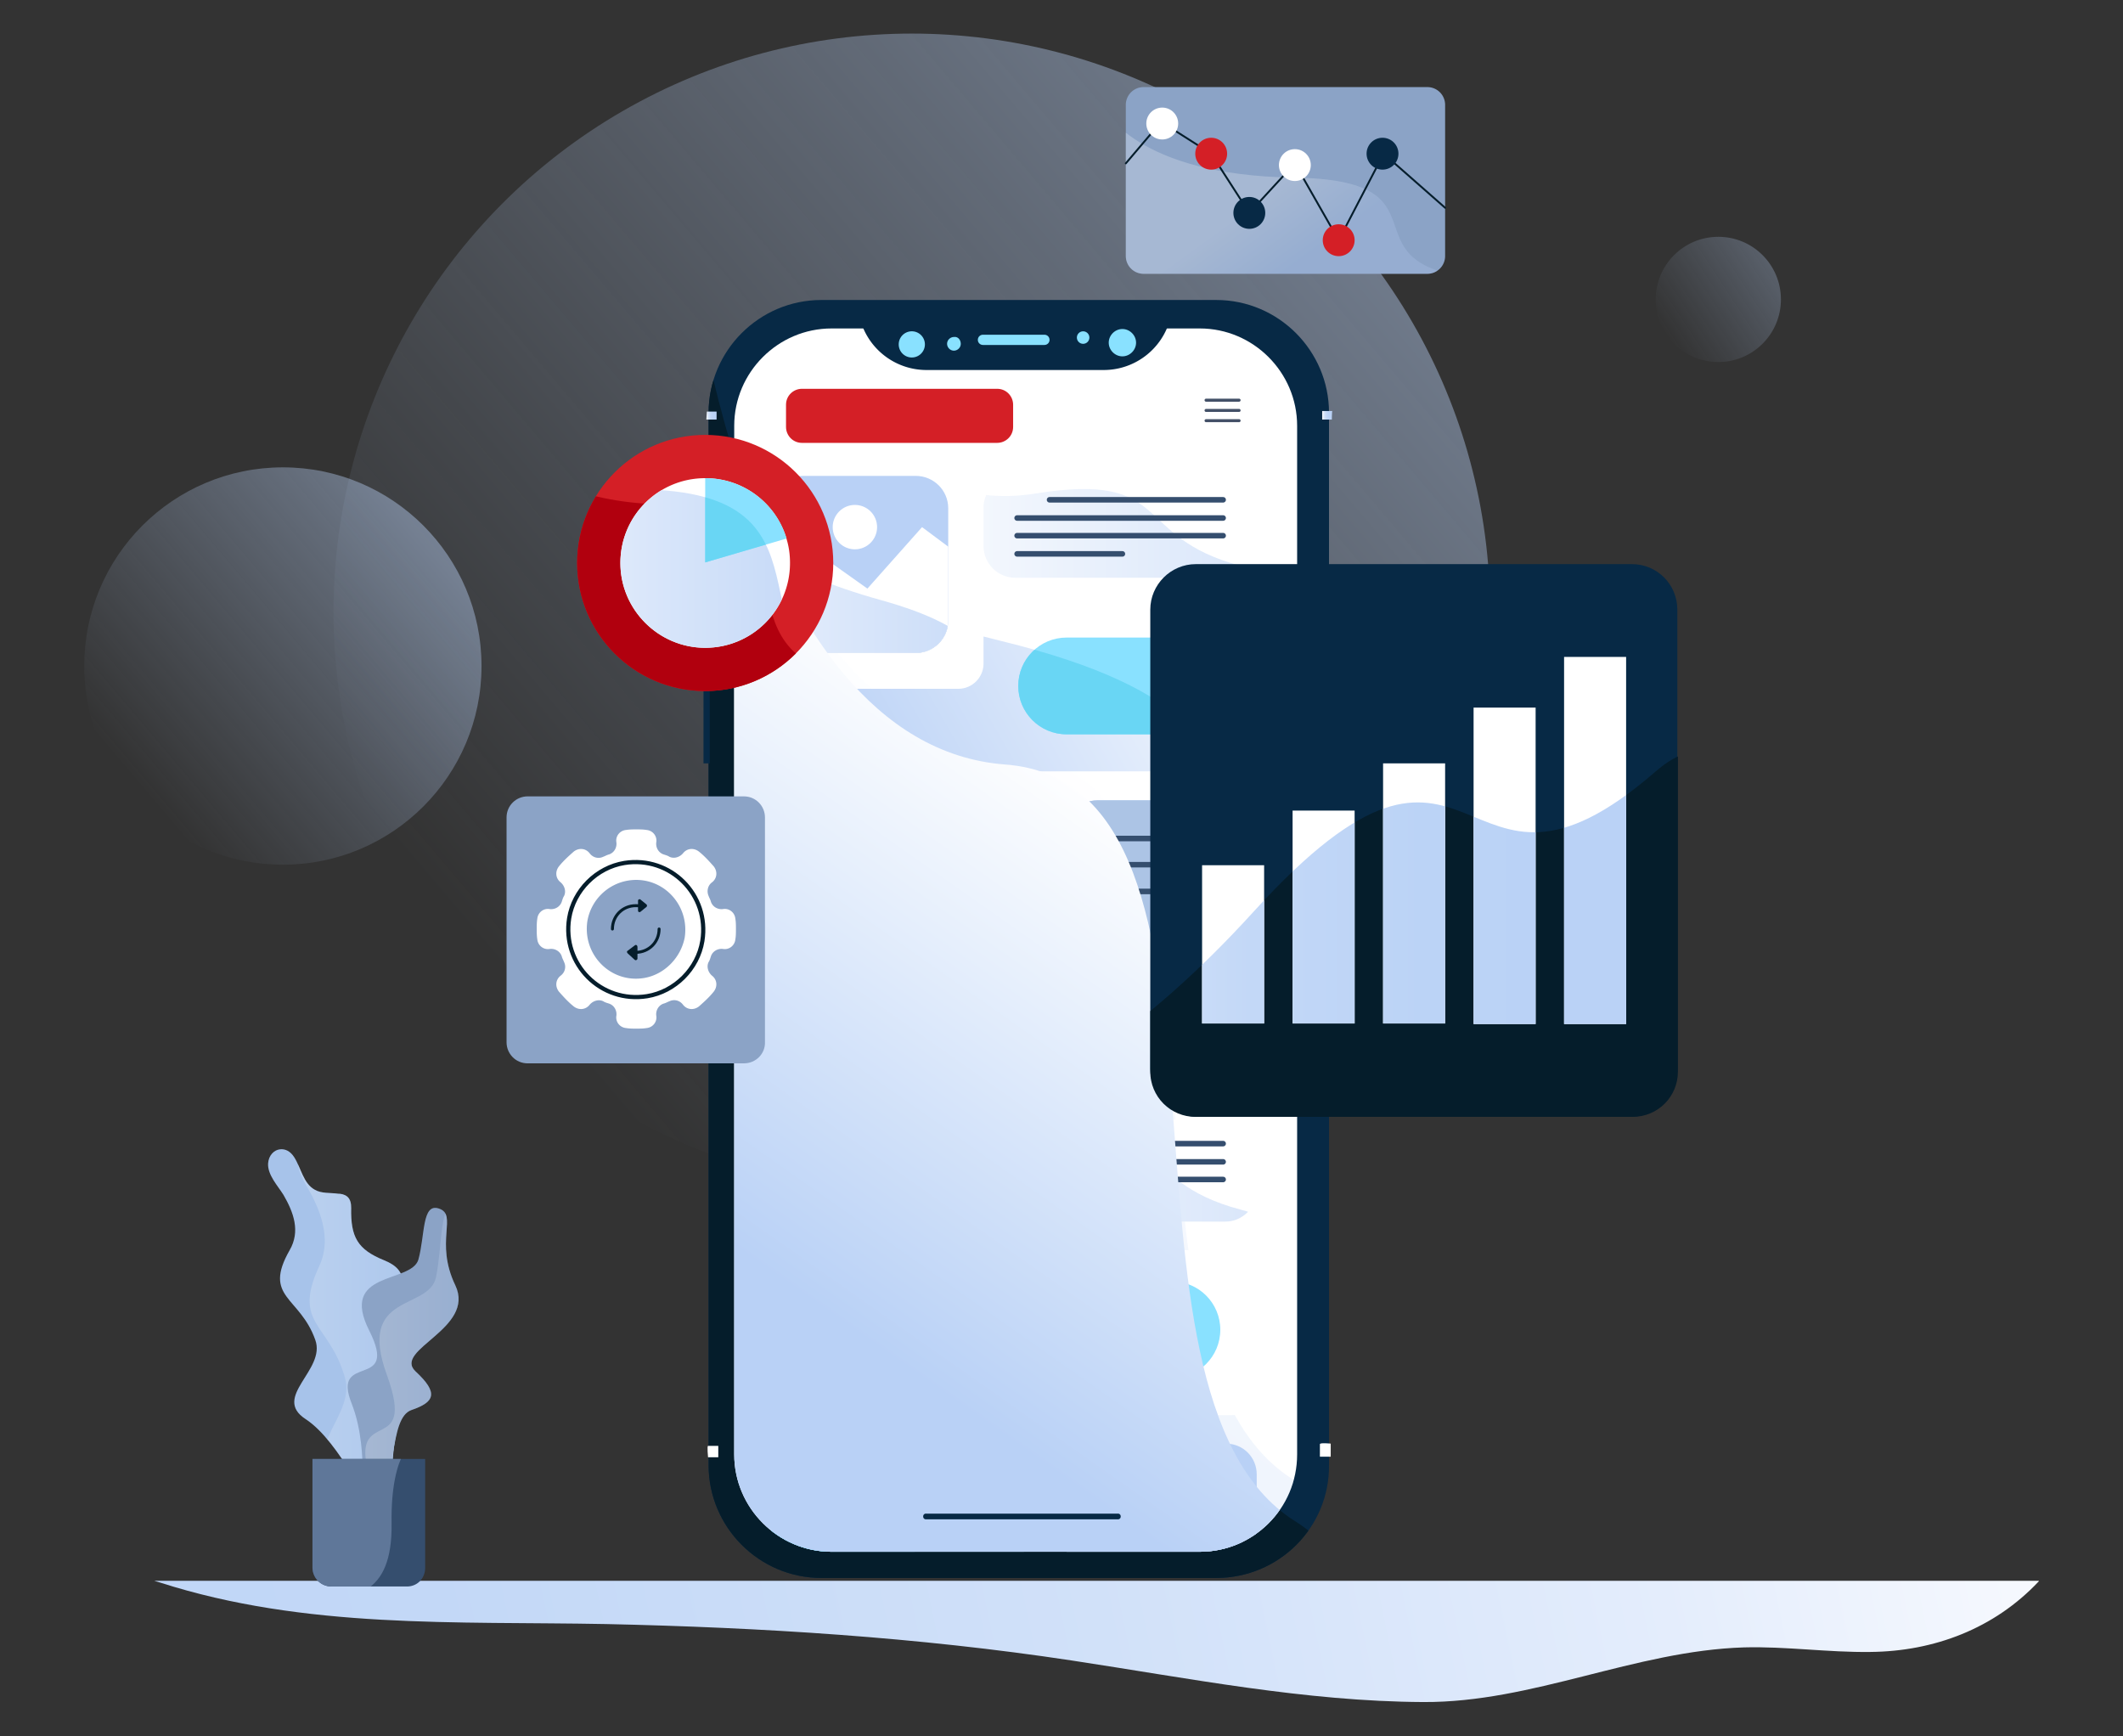<svg xmlns="http://www.w3.org/2000/svg" xmlns:xlink="http://www.w3.org/1999/xlink" viewBox="0 0 373 305"><rect x="0" y="0" width="373" height="305" fill="#333333" stroke="none"/><style><![CDATA[.AD{fill:#fff}.AE{stroke-linecap:round}.AF{stroke-linejoin:round}.AG{stroke-miterlimit:10}.AH{fill:none}.AI{opacity:.56}.AJ{fill:#072945}.AK{fill:#89e1ff}.AL{stroke:#354e6e}.AM{stroke-width:.971}.AN{fill:#b9d1f6}.AO{fill:#d41f26}.AP{fill:#69d6f4}.AQ{opacity:.54}.AR{stroke:#051d2b}.AS{fill:#051d2b}.AT{fill:#8ba3c6}.AU{fill:#acc4e5}.AV{stroke-width:.522}]]></style><linearGradient id="A" gradientUnits="userSpaceOnUse" x1="87.338" y1="169.38" x2="426.224" y2="-118.076"><stop offset="0" stop-color="#b9d1f6" stop-opacity="0"/><stop offset=".144" stop-color="#b9d1f6" stop-opacity=".144"/><stop offset="1" stop-color="#b9d1f6"/></linearGradient><circle cx="160.2" cy="107.5" r="101.6" fill="url(#A)"/><linearGradient id="B" gradientUnits="userSpaceOnUse" x1="24.656" y1="138.213" x2="140.947" y2="39.571"><stop offset="0" stop-color="#b9d1f6" stop-opacity="0"/><stop offset=".144" stop-color="#b9d1f6" stop-opacity=".144"/><stop offset="1" stop-color="#b9d1f6"/></linearGradient><circle cx="49.7" cy="117" r="34.9" fill="url(#B)"/><linearGradient id="C" gradientUnits="userSpaceOnUse" x1="292.668" y1="58.7" x2="358.347" y2="15.577"><stop offset="0" stop-color="#b9d1f6" stop-opacity="0"/><stop offset=".144" stop-color="#b9d1f6" stop-opacity=".144"/><stop offset="1" stop-color="#b9d1f6"/></linearGradient><circle cx="301.9" cy="52.6" r="11" fill="url(#C)"/><linearGradient id="D" gradientUnits="userSpaceOnUse" x1="381.593" y1="242.058" x2="-323.847" y2="388.896"><stop offset="0" stop-color="#fff"/><stop offset=".01" stop-color="#fdfdff"/><stop offset=".132" stop-color="#e4edfc"/><stop offset=".268" stop-color="#d1e1f9"/><stop offset=".426" stop-color="#c3d8f7"/><stop offset=".626" stop-color="#bbd3f6"/><stop offset=".997" stop-color="#b9d1f6"/></linearGradient><path d="M358.2 277.8c-7.8 8.3-18.4 12.3-29.6 12.4-7.4.1-14.8-1-22.2-.8-19.2.6-37.1 9.7-56.3 9.6-20.8-.1-41.3-4.2-61.8-7.3-27.1-4.1-54.5-5.8-81.8-6.4-26.4-.5-52.9.9-78.4-7.3-.3-.1-.7-.2-1-.3h331.1" fill="url(#D)"/><path d="M49.2 201.9c.9-.1 1.8.3 2.5 1.4 1.2 1.9 1.6 4.6 3.6 5.7 1.2.7 2.7.5 4.1.7.5 0 1.1.1 1.6.5.6.5.7 1.3.7 2-.1 5.1 1.1 7.3 5.8 9.2 4.5 1.8 3.6 4.9 1.5 8.7-7 13 6.2 7.4 1.8 17.9s1.3 23.1-5.3 17.9c0 0-5.8-12.7-11.8-16.6s3.6-8.6 1.7-13.9c-2.7-7.7-9.3-7.4-4.5-15.8 1.9-3.3.7-6.6-1.1-9.7-1-1.6-2.8-3.5-2.7-5.5.1-1.5 1.1-2.4 2.1-2.5z" fill="#a7c3ea"/><defs><path id="E" d="M49.2 201.9c.9-.1 1.8.3 2.5 1.4 1.2 1.9 1.6 4.6 3.6 5.7 1.2.7 2.7.5 4.1.7.5 0 1.1.1 1.6.5.6.5.7 1.3.7 2-.1 5.1 1.1 7.3 5.8 9.2 4.5 1.8 3.6 4.9 1.5 8.7-7 13 6.2 7.4 1.8 17.9s1.3 23.1-5.3 17.9c0 0-5.8-12.7-11.8-16.6s3.6-8.6 1.7-13.9c-2.7-7.7-9.3-7.4-4.5-15.8 1.9-3.3.7-6.6-1.1-9.7-1-1.6-2.8-3.5-2.7-5.5.1-1.5 1.1-2.4 2.1-2.5z"/><path id="F" d="M120.9 42.2s9.2 88.6 55.7 92.1 14.7 110.1 50.9 132.9S109 289 109 289l11.9-246.8z"/><path id="G" d="M98.2 59.6s7.8 35.9 77.7 53 14.7 45.7 67.8 66.5S90.3 288 90.3 288l-20-161.9 27.9-66.5z"/><path id="H" d="M205.9 129h-18.5c-4.7 0-8.5-3.8-8.5-8.5h0c0-4.7 3.8-8.5 8.5-8.5h18.5c4.7 0 8.5 3.8 8.5 8.5h0c0 4.7-3.8 8.5-8.5 8.5z"/><path id="I" d="M215.3 101.5h-36.9a5.59 5.59 0 0 1-5.6-5.6v-6.7a5.59 5.59 0 0 1 5.6-5.6h36.9a5.59 5.59 0 0 1 5.6 5.6v6.7c-.1 3.1-2.6 5.6-5.6 5.6z"/><path id="J" d="M116 77.3s3.4 18.3 38.7 28.1 6.8 23.4 33.4 34.8-74.6-1.6-74.6-1.6l-12.8-28.1L116 77.3z"/><path id="K" d="M98.2 172.7s7.8 35.9 77.7 53 14.7 45.7 67.8 66.5C296.9 313 90.3 401.1 90.3 401.1l-20-161.9 27.9-66.5z"/><path id="L" d="M116 190.4s3.4 18.3 38.7 28.1c35.3 9.9 6.8 23.4 33.4 34.8s-74.6-1.6-74.6-1.6l-12.8-28.1 15.3-33.2z"/><path id="M" d="M154.2 196.7s26 7.5 66.1-36.6 35.1 6.2 70.5-24.5 5 150.6 5 150.6l-111.1-44.9-30.5-44.6z"/><path id="N" d="M70.1 60s7.2 25 43.7 26 11.5 31 40 37.5-74.6 6.3-74.6 6.3l-17-16.4L70.1 60z"/></defs><clipPath id="O"><use xlink:href="#E"/></clipPath><linearGradient id="P" gradientUnits="userSpaceOnUse" x1="52.257" y1="240.96" x2="76.859" y2="240.96"><stop offset="0" stop-color="#fff"/><stop offset=".997" stop-color="#b9d1f6"/></linearGradient><path d="M54.4 200.5c.9-.1 1.8.4 2.5 1.7 1.2 2.4 1.6 5.7 3.6 7.1 1.2.9 2.7.7 4.1.8.5.1 1.1.2 1.6.6.6.6.7 1.6.7 2.5-.1 6.4 1.1 9.1 5.8 11.4 4.5 2.2 3.6 6.1 1.5 10.9-7 16.2 6.2 9.2 1.8 22.2-4.4 13.1 1.3 28.7-5.3 22.3 0 0-5.8-15.8-11.8-20.7s3.6-10.7 1.7-17.3c-2.7-9.6-9.3-9.3-4.5-19.6 1.9-4.1.7-8.3-1.1-12-1-2-2.8-4.3-2.7-6.8.1-1.9 1-3 2.1-3.1z" opacity=".23" clip-path="url(#O)" fill="url(#P)"/><path d="M77.1 212.3c-3-1-2.4 4.7-3.6 9-1.3 4.2-14 1.9-8.6 12.5 5.3 10.6-6.8 3.6-3.1 12.8 3.6 9.3.3 19.2 4.2 16.7s2.2-14.2 6.3-15.6 4.8-3 .7-6.8c-4-3.8 10.6-7.5 7-15.1-3.7-7.7.5-12.4-2.9-13.5z" class="AT"/><defs><path id="Q" d="M77.1 212.3c-3-1-2.4 4.7-3.6 9-1.3 4.2-14 1.9-8.6 12.5 5.3 10.6-6.8 3.6-3.1 12.8 3.6 9.3.3 19.2 4.2 16.7s2.2-14.2 6.3-15.6 4.8-3 .7-6.8c-4-3.8 10.6-7.5 7-15.1-3.7-7.7.5-12.4-2.9-13.5z"/></defs><clipPath id="R"><use xlink:href="#Q"/></clipPath><linearGradient id="S" gradientUnits="userSpaceOnUse" x1="64.089" y1="247.321" x2="83.582" y2="247.321"><stop offset="0" stop-color="#fff"/><stop offset=".997" stop-color="#b9d1f6"/></linearGradient><path d="M80.2 212c-3-1.4-2.4 6.5-3.6 12.4-1.3 5.9-14 2.6-8.6 17.2 5.3 14.7-6.8 4.9-3.1 17.7 3.6 12.8.3 26.5 4.2 23s2.2-19.6 6.3-21.5 4.8-4.1.7-9.4c-4-5.2 10.6-10.4 7-20.9-3.7-10.5.5-16.9-2.9-18.5z" opacity=".23" clip-path="url(#R)" fill="url(#S)"/><path d="M71.5 278.7H58.2a3.33 3.33 0 0 1-3.3-3.3v-19.1h19.8v19.1c0 1.9-1.4 3.3-3.2 3.3z" fill="#354e6e"/><defs><path id="T" d="M71.5 278.7H58.2a3.33 3.33 0 0 1-3.3-3.3v-19.1h19.8v19.1c0 1.9-1.4 3.3-3.2 3.3z"/></defs><clipPath id="U"><use xlink:href="#T"/></clipPath><path d="M73.2 252.7s-4.6 1.8-4.4 14.9-7.1 12.9-12.4 13.5-7.8-16.4-7.8-17 6.2-12.7 6.3-12.8c.2-.2 18.3 1.4 18.3 1.4z" clip-path="url(#U)" fill="#5f7799"/><path d="M165.2 97.2h-29c-1.6 0-2.9-1.3-2.9-2.9V64.2c0-1.6 1.3-2.9 2.9-2.9h29c1.6 0 2.9 1.3 2.9 2.9v30.1c0 1.6-1.3 2.9-2.9 2.9z" class="AN"/><defs><path id="V" d="M165.2 97.2h-29c-1.6 0-2.9-1.3-2.9-2.9V64.2c0-1.6 1.3-2.9 2.9-2.9h29c1.6 0 2.9 1.3 2.9 2.9v30.1c0 1.6-1.3 2.9-2.9 2.9z"/></defs><clipPath id="W"><use xlink:href="#V"/></clipPath><linearGradient id="X" gradientUnits="userSpaceOnUse" x1="166.056" y1="58.691" x2="130.58" y2="104.602"><stop offset="0" stop-color="#fff"/><stop offset=".997" stop-color="#b9d1f6"/></linearGradient><path d="M126.8 61.6s3.8 13.3 23.3 13.9 6.1 16.6 21.3 20-49.6 3.3-49.6 3.3l5-37.2z" opacity=".6" clip-path="url(#W)" fill="url(#X)"/><path d="M157.8 89.7h-14.2a3.33 3.33 0 0 1-3.3-3.3V76h20.9v10.4c0 1.8-1.5 3.3-3.4 3.3z" class="AD"/><circle cx="150.7" cy="82.3" r="2.6" class="AN"/><path d="M161 77.8h-20.6a2.22 2.22 0 0 1-2.2-2.2h0a2.22 2.22 0 0 1 2.2-2.2H161a2.22 2.22 0 0 1 2.2 2.2h0a2.22 2.22 0 0 1-2.2 2.2z" fill="#354e6e"/><path d="M150.7 75.3l8.7-9.7" stroke-width="2.047" class="AE AF AG AH AR"/><path d="M213.7 277.2h-69.4c-10.9 0-19.8-8.9-19.8-19.8V72.5c0-10.9 8.9-19.8 19.8-19.8h69.4c10.9 0 19.8 8.9 19.8 19.8v184.9c.1 10.9-8.8 19.8-19.8 19.8z" class="AJ"/><defs><path id="Y" d="M213.7 277.2h-69.4c-10.9 0-19.8-8.9-19.8-19.8V72.5c0-10.9 8.9-19.8 19.8-19.8h69.4c10.9 0 19.8 8.9 19.8 19.8v184.9c.1 10.9-8.8 19.8-19.8 19.8z"/></defs><clipPath id="Z"><use xlink:href="#Y"/></clipPath><use xlink:href="#F" clip-path="url(#Z)" class="AS"/><path d="M210.8 272.6h-64.7c-9.4 0-17.1-7.7-17.1-17.1V74.8c0-9.4 7.7-17.1 17.1-17.1h64.7c9.4 0 17.1 7.7 17.1 17.1v180.7c0 9.5-7.7 17.1-17.1 17.1z" class="AD"/><defs><path id="a" d="M210.8 272.6h-64.7c-9.4 0-17.1-7.7-17.1-17.1V74.8c0-9.4 7.7-17.1 17.1-17.1h64.7c9.4 0 17.1 7.7 17.1 17.1v180.7c0 9.5-7.7 17.1-17.1 17.1z"/></defs><clipPath id="b"><use xlink:href="#a"/></clipPath><linearGradient id="c" gradientUnits="userSpaceOnUse" x1="191.046" y1="134.837" x2="133.047" y2="217.283"><stop offset="0" stop-color="#fff"/><stop offset=".361" stop-color="#e6effc"/><stop offset=".997" stop-color="#b9d1f6"/></linearGradient><path d="M120.9 42.2s9.2 85.8 55.7 89.2 14.7 106.6 50.9 128.7S109 281.2 109 281.2l11.9-239z" opacity=".25" clip-path="url(#b)" fill="url(#c)"/><defs><path id="d" d="M210.8 272.6h-64.7c-9.4 0-17.1-7.7-17.1-17.1V74.8c0-9.4 7.7-17.1 17.1-17.1h64.7c9.4 0 17.1 7.7 17.1 17.1v180.7c0 9.5-7.7 17.1-17.1 17.1z"/></defs><clipPath id="e"><use xlink:href="#d"/></clipPath><g clip-path="url(#e)"><path d="M175.2 77.8h-34.3c-1.6 0-2.8-1.3-2.8-2.8v-3.9c0-1.6 1.3-2.8 2.8-2.8h34.3c1.6 0 2.8 1.3 2.8 2.8V75c0 1.6-1.3 2.8-2.8 2.8z" class="AO"/><g stroke="#435067" stroke-width=".534" class="AD AE AF AG"><path d="M211.9 70.3h5.8m-5.8 1.8h5.8m-5.8 1.8h5.8"/></g><path d="M173.9 189.5h-32.4a6.02 6.02 0 0 1-6-6v-36.9a6.02 6.02 0 0 1 6-6h32.4a6.02 6.02 0 0 1 6 6v36.9a6.02 6.02 0 0 1-6 6z" class="AK"/><path d="M215.4 189.5h-22.6c-3 0-5.4-2.4-5.4-5.4V146c0-3 2.4-5.4 5.4-5.4h22.6c3 0 5.4 2.4 5.4 5.4v38.1c0 2.9-2.4 5.4-5.4 5.4z" class="AN"/><defs><path id="f" d="M173.9 189.5h-32.4a6.02 6.02 0 0 1-6-6v-36.9a6.02 6.02 0 0 1 6-6h32.4a6.02 6.02 0 0 1 6 6v36.9a6.02 6.02 0 0 1-6 6z"/></defs><clipPath id="g"><use xlink:href="#f"/></clipPath><path d="M127.7 129.4s2.4 19.4 22.3 25.3c23.7 7 10.1 16.3 27 27.1 34.9 22.4-55.1 9.8-55.1 9.8l5.8-62.2z" clip-path="url(#g)" class="AP"/><path d="M220.8 110.9v20.2c0 2.4-2 4.4-4.4 4.4h-76.5c-2.4 0-4.4-2-4.4-4.4v-5.7c0-2.4 2-4.4 4.4-4.4h28.5c2.4 0 4.4-2 4.4-4.4v-5.7c0-2.4 2-4.4 4.4-4.4h39.3c2.4 0 4.3 2 4.3 4.4z" class="AD"/><defs><path id="h" d="M220.8 110.9v20.2c0 2.4-2 4.4-4.4 4.4h-76.5c-2.4 0-4.4-2-4.4-4.4v-5.7c0-2.4 2-4.4 4.4-4.4h28.5c2.4 0 4.4-2 4.4-4.4v-5.7c0-2.4 2-4.4 4.4-4.4h39.3c2.4 0 4.3 2 4.3 4.4z"/></defs><clipPath id="i"><use xlink:href="#h"/></clipPath><linearGradient id="j" gradientUnits="userSpaceOnUse" x1="224.421" y1="103.606" x2="152.245" y2="145.034"><stop offset="0" stop-color="#fff"/><stop offset=".997" stop-color="#b9d1f6"/></linearGradient><use xlink:href="#G" clip-path="url(#i)" fill="url(#j)" class="AI"/><use xlink:href="#H" class="AK"/><defs><path id="k" d="M205.9 129h-18.5c-4.7 0-8.5-3.8-8.5-8.5h0c0-4.7 3.8-8.5 8.5-8.5h18.5c4.7 0 8.5 3.8 8.5 8.5h0c0 4.7-3.8 8.5-8.5 8.5z"/></defs><clipPath id="l"><use xlink:href="#k"/></clipPath><use xlink:href="#G" clip-path="url(#l)" class="AP"/><g class="AE AF AG AH AL AM"><path d="M143.8 146.9h27.8m-27.8 4.6h23m-23 9.3h10.6m-10.6-4.6h27.8"/></g><defs><path id="m" d="M215.4 189.5h-22.6c-3 0-5.4-2.4-5.4-5.4V146c0-3 2.4-5.4 5.4-5.4h22.6c3 0 5.4 2.4 5.4 5.4v38.1c0 2.9-2.4 5.4-5.4 5.4z"/></defs><clipPath id="n"><use xlink:href="#m"/></clipPath><use xlink:href="#G" clip-path="url(#n)" class="AU"/><g class="AE AF AG AH AL AM"><path d="M190.3 147.3H218m-27.7 4.6h20.1m-20.1 9.3h6.9m-6.9-4.6H218m-27.7 10.2H218m-27.7 4.7h20.1m-20.1 9.3h6.9m-6.9-4.7H218m-74.2-7h27.8m-27.8 4.7h27.8m-27.8 9.3H168m-24.2-4.6h27.8"/></g><use xlink:href="#I" class="AD"/><defs><path id="o" d="M215.3 101.5h-36.9a5.59 5.59 0 0 1-5.6-5.6v-6.7a5.59 5.59 0 0 1 5.6-5.6h36.9a5.59 5.59 0 0 1 5.6 5.6v6.7c-.1 3.1-2.6 5.6-5.6 5.6z"/></defs><clipPath id="p"><use xlink:href="#o"/></clipPath><linearGradient id="q" gradientUnits="userSpaceOnUse" x1="150.776" y1="97.207" x2="224.198" y2="97.207"><stop offset="0" stop-color="#fff"/><stop offset=".997" stop-color="#b9d1f6"/></linearGradient><path d="M150.8 73.6s10.6 16.4 31.1 13.1c24.4-3.9 16.7 7.6 36.1 12.7 28.7 7.6-50.8 21.5-50.8 21.5l-16.4-47.3z" clip-path="url(#p)" fill="url(#q)" class="AI"/><g class="AE AF AG AH AL AM"><path d="M184.4 87.8h30.5M178.7 91h36.2m-36.2 3.1h36.2m-36.2 3.2h18.5"/></g><path d="M160.9 114.7h-19.7c-3.1 0-5.7-2.5-5.7-5.7V89.3c0-3.1 2.5-5.7 5.7-5.7h19.7c3.1 0 5.7 2.5 5.7 5.7V109c0 3.2-2.6 5.7-5.7 5.7z" class="AN"/><defs><path id="r" d="M160.9 114.7h-19.7c-3.1 0-5.7-2.5-5.7-5.7V89.3c0-3.1 2.5-5.7 5.7-5.7h19.7c3.1 0 5.7 2.5 5.7 5.7V109c0 3.2-2.6 5.7-5.7 5.7z"/></defs><clipPath id="s"><use xlink:href="#r"/></clipPath><use xlink:href="#J" clip-path="url(#s)" class="AU"/><defs><path id="t" d="M160.9 114.7h-19.7c-3.1 0-5.7-2.5-5.7-5.7V89.3c0-3.1 2.5-5.7 5.7-5.7h19.7c3.1 0 5.7 2.5 5.7 5.7V109c0 3.2-2.6 5.7-5.7 5.7z"/></defs><clipPath id="u"><use xlink:href="#t"/></clipPath><g clip-path="url(#u)"><g class="AD"><path d="M134.5 107.8l9.3-10.5 8.6 6.1 9.6-10.8 6.3 4.7v20.2H132z"/><circle cx="150.2" cy="92.6" r="3.9"/></g><defs><path id="v" d="M134.5 107.8l9.3-10.5 8.6 6.1 9.6-10.8 6.3 4.7v20.2H132z"/></defs><clipPath id="w"><use xlink:href="#v"/></clipPath><linearGradient id="x" gradientUnits="userSpaceOnUse" x1="100.746" y1="111.114" x2="192.61" y2="111.114"><stop offset="0" stop-color="#fff"/><stop offset=".997" stop-color="#b9d1f6"/></linearGradient><use xlink:href="#J" clip-path="url(#w)" fill="url(#x)" class="AI"/></g><path d="M173.9 302.5h-32.4a6.02 6.02 0 0 1-6-6v-36.9a6.02 6.02 0 0 1 6-6h32.4a6.02 6.02 0 0 1 6 6v36.9c0 3.4-2.7 6-6 6z" class="AK"/><path d="M215.4 302.5h-22.6c-3 0-5.4-2.4-5.4-5.4V259c0-3 2.4-5.4 5.4-5.4h22.6c3 0 5.4 2.4 5.4 5.4v38.1c0 3-2.4 5.4-5.4 5.4z" class="AN"/><defs><path id="y" d="M173.9 302.5h-32.4a6.02 6.02 0 0 1-6-6v-36.9a6.02 6.02 0 0 1 6-6h32.4a6.02 6.02 0 0 1 6 6v36.9c0 3.4-2.7 6-6 6z"/></defs><clipPath id="z"><use xlink:href="#y"/></clipPath><path d="M127.7 242.5s2.4 19.4 22.3 25.3c23.7 7 10.1 16.3 27 27.1 34.9 22.4-55.1 9.8-55.1 9.8l5.8-62.2z" clip-path="url(#z)" class="AP"/><path d="M220.8 224v20.2c0 2.4-2 4.4-4.4 4.4h-76.5c-2.4 0-4.4-2-4.4-4.4v-5.7c0-2.4 2-4.4 4.4-4.4h28.5c2.4 0 4.4-2 4.4-4.4V224c0-2.4 2-4.4 4.4-4.4h39.3c2.4 0 4.3 2 4.3 4.4z" class="AD"/><defs><path id="AA" d="M220.8 224v20.2c0 2.4-2 4.4-4.4 4.4h-76.5c-2.4 0-4.4-2-4.4-4.4v-5.7c0-2.4 2-4.4 4.4-4.4h28.5c2.4 0 4.4-2 4.4-4.4V224c0-2.4 2-4.4 4.4-4.4h39.3c2.4 0 4.3 2 4.3 4.4z"/></defs><clipPath id="AB"><use xlink:href="#AA"/></clipPath><linearGradient id="AC" gradientUnits="userSpaceOnUse" x1="224.421" y1="216.697" x2="152.245" y2="258.125"><stop offset="0" stop-color="#fff"/><stop offset=".997" stop-color="#b9d1f6"/></linearGradient><use xlink:href="#K" clip-path="url(#AB)" fill="url(#AC)" class="AI"/><path d="M205.9 242.1h-18.5c-4.7 0-8.5-3.8-8.5-8.5h0c0-4.7 3.8-8.5 8.5-8.5h18.5c4.7 0 8.5 3.8 8.5 8.5h0c0 4.7-3.8 8.5-8.5 8.5z" class="AK"/><defs><path id="AD" d="M205.9 242.1h-18.5c-4.7 0-8.5-3.8-8.5-8.5h0c0-4.7 3.8-8.5 8.5-8.5h18.5c4.7 0 8.5 3.8 8.5 8.5h0c0 4.7-3.8 8.5-8.5 8.5z"/></defs><clipPath id="AE"><use xlink:href="#AD"/></clipPath><use xlink:href="#K" clip-path="url(#AE)" class="AP"/><g class="AE AF AG AH AL AM"><path d="M143.8 260h27.8m-27.8 4.6h23m-23 9.3h10.6m-10.6-4.6h27.8"/></g><defs><path id="AF" d="M215.4 302.5h-22.6c-3 0-5.4-2.4-5.4-5.4V259c0-3 2.4-5.4 5.4-5.4h22.6c3 0 5.4 2.4 5.4 5.4v38.1c0 3-2.4 5.4-5.4 5.4z"/></defs><clipPath id="AG"><use xlink:href="#AF"/></clipPath><use xlink:href="#K" clip-path="url(#AG)" class="AU"/><g class="AE AF AG AH AL AM"><path d="M190.3 260.3H218m-27.7 4.7h20.1m-20.1 9.3h6.9m-6.9-4.6H218m-27.7 10.2H218m-27.7 4.7h20.1m-20.1 9.3h6.9m-6.9-4.7H218m-74.2-7h27.8m-27.8 4.7h27.8m-27.8 9.3H168m-24.2-4.6h27.8"/></g><path d="M215.3 214.6h-36.9a5.59 5.59 0 0 1-5.6-5.6v-6.7a5.59 5.59 0 0 1 5.6-5.6h36.9a5.59 5.59 0 0 1 5.6 5.6v6.7c-.1 3.1-2.6 5.6-5.6 5.6z" class="AD"/><defs><path id="AH" d="M215.3 214.6h-36.9a5.59 5.59 0 0 1-5.6-5.6v-6.7a5.59 5.59 0 0 1 5.6-5.6h36.9a5.59 5.59 0 0 1 5.6 5.6v6.7c-.1 3.1-2.6 5.6-5.6 5.6z"/></defs><clipPath id="AI"><use xlink:href="#AH"/></clipPath><linearGradient id="AJ" gradientUnits="userSpaceOnUse" x1="150.776" y1="210.297" x2="224.198" y2="210.297"><stop offset="0" stop-color="#fff"/><stop offset=".997" stop-color="#b9d1f6"/></linearGradient><path d="M150.8 186.7s10.6 16.4 31.1 13.1c24.4-3.9 16.7 7.6 36.1 12.7 28.7 7.6-50.8 21.5-50.8 21.5l-16.4-47.3z" clip-path="url(#AI)" fill="url(#AJ)" class="AI"/><g class="AE AF AG AH AL AM"><path d="M184.4 200.9h30.5m-36.2 3.2h36.2m-36.2 3.1h36.2m-36.2 3.2h18.5"/></g><path d="M160.9 227.8h-19.7c-3.1 0-5.7-2.5-5.7-5.7v-19.7c0-3.1 2.5-5.7 5.7-5.7h19.7c3.1 0 5.7 2.5 5.7 5.7v19.7c0 3.2-2.6 5.7-5.7 5.7z" class="AO"/><defs><path id="AK" d="M160.9 227.8h-19.7c-3.1 0-5.7-2.5-5.7-5.7v-19.7c0-3.1 2.5-5.7 5.7-5.7h19.7c3.1 0 5.7 2.5 5.7 5.7v19.7c0 3.2-2.6 5.7-5.7 5.7z"/></defs><clipPath id="AL"><use xlink:href="#AK"/></clipPath><use xlink:href="#L" clip-path="url(#AL)" fill="#b1000e"/><defs><path id="AM" d="M160.9 227.8h-19.7c-3.1 0-5.7-2.5-5.7-5.7v-19.7c0-3.1 2.5-5.7 5.7-5.7h19.7c3.1 0 5.7 2.5 5.7 5.7v19.7c0 3.2-2.6 5.7-5.7 5.7z"/></defs><clipPath id="AN"><use xlink:href="#AM"/></clipPath><g clip-path="url(#AN)"><g class="AD"><path d="M134.5 220.9l9.3-10.5 8.6 6.1 9.6-10.8 6.3 4.7v20.1H132z"/><circle cx="150.2" cy="205.7" r="3.9"/></g><defs><path id="AO" d="M134.5 220.9l9.3-10.5 8.6 6.1 9.6-10.8 6.3 4.7v20.1H132z"/></defs><clipPath id="AP"><use xlink:href="#AO"/></clipPath><linearGradient id="AQ" gradientUnits="userSpaceOnUse" x1="100.746" y1="224.205" x2="192.61" y2="224.205"><stop offset="0" stop-color="#fff"/><stop offset=".997" stop-color="#b9d1f6"/></linearGradient><use xlink:href="#L" clip-path="url(#AP)" fill="url(#AQ)" class="AI"/></g></g><defs><path id="AR" d="M210.8 272.6h-64.7c-9.4 0-17.1-7.7-17.1-17.1V74.8c0-9.4 7.7-17.1 17.1-17.1h64.7c9.4 0 17.1 7.7 17.1 17.1v180.7c0 9.5-7.7 17.1-17.1 17.1z"/></defs><clipPath id="AS"><use xlink:href="#AR"/></clipPath><linearGradient id="AT" gradientUnits="userSpaceOnUse" x1="192.136" y1="136.966" x2="132.314" y2="222.002"><stop offset="0" stop-color="#fff"/><stop offset=".361" stop-color="#e6effc"/><stop offset=".997" stop-color="#b9d1f6"/></linearGradient><use xlink:href="#F" opacity=".25" clip-path="url(#AS)" fill="url(#AT)"/><path d="M123.6 118h1.1v16.1h-1.1zm-.1-20.5h2.2v16.4h-2.2zm-.2-16.3h1.9v9.1h-1.9zm108.8 21.7h2.5v26.7h-2.5zM193.9 65h-31.1a12.08 12.08 0 0 1-12.1-12.1H206A12.08 12.08 0 0 1 193.9 65z" class="AJ"/><g class="AK"><path d="M183.5 60.6h-10.8c-.5 0-.9-.4-.9-.9h0c0-.5.4-.9.9-.9h10.8c.5 0 .9.4.9.9h0c0 .5-.4.9-.9.9z"/><circle cx="190.3" cy="59.3" r="1.1"/><path d="M199.6 60.2c0 1.3-1.1 2.4-2.4 2.4s-2.4-1.1-2.4-2.4 1.1-2.4 2.4-2.4 2.4 1.1 2.4 2.4zm-30.8.2c0 .7-.6 1.2-1.2 1.2-.7 0-1.2-.6-1.2-1.2 0-.7.6-1.2 1.2-1.2.7-.1 1.2.5 1.2 1.2zm-6.3.1a2.3 2.3 0 1 1-4.6 0 2.3 2.3 0 1 1 4.6 0z"/></g><linearGradient id="AU" gradientUnits="userSpaceOnUse" x1="232.261" y1="72.999" x2="234.069" y2="72.999"><stop offset="0" stop-color="#fff"/><stop offset=".01" stop-color="#fdfdff"/><stop offset=".132" stop-color="#e4edfc"/><stop offset=".268" stop-color="#d1e1f9"/><stop offset=".426" stop-color="#c3d8f7"/><stop offset=".626" stop-color="#bbd3f6"/><stop offset=".997" stop-color="#b9d1f6"/></linearGradient><path d="M234.1 72.2h-1.8v1.5h1.7c0 .1 0-1.6.1-1.5z" fill="url(#AU)"/><linearGradient id="AV" gradientUnits="userSpaceOnUse" x1="124.051" y1="73.033" x2="125.858" y2="73.033"><stop offset="0" stop-color="#fff"/><stop offset=".01" stop-color="#fdfdff"/><stop offset=".132" stop-color="#e4edfc"/><stop offset=".268" stop-color="#d1e1f9"/><stop offset=".426" stop-color="#c3d8f7"/><stop offset=".626" stop-color="#bbd3f6"/><stop offset=".997" stop-color="#b9d1f6"/></linearGradient><path d="M124.2 72.3h1.7v1.4h-1.8c0 .1.1-1.7.1-1.4z" fill="url(#AV)"/><path d="M124.4 254h1.8v2h-1.8s-.2-2 0-2zm107.5-.3v2.2h1.9v-2.3s-1.9-.2-1.9.1z" class="AD"/><path d="M196.4 266.9h-33.7a.47.47 0 0 1-.5-.5h0a.47.47 0 0 1 .5-.5h33.7a.47.47 0 0 1 .5.5h0a.47.47 0 0 1-.5.5z" class="AJ"/><path d="M130.7 186.8h-38c-2.1 0-3.7-1.7-3.7-3.7v-39.5c0-2.1 1.7-3.7 3.7-3.7h38c2.1 0 3.7 1.7 3.7 3.7V183c.1 2.1-1.6 3.8-3.7 3.8z" class="AT"/><path d="M125.1 155h0c.9-.7 1-1.9.3-2.8-.8-.9-1.6-1.8-2.6-2.6-.9-.7-2.1-.6-2.8.3h0c-.6.7-1.6 1-2.4.6-.3-.2-.7-.3-1-.4-.9-.3-1.4-1.2-1.3-2.1h0c.2-1.1-.6-2.1-1.7-2.2-.6-.1-1.2-.1-1.8-.1s-1.2 0-1.8.1c-1.1.1-1.9 1.1-1.7 2.2h0c.1.9-.4 1.8-1.3 2.1-.4.1-.7.3-1 .4-.8.4-1.8.2-2.4-.6h0c-.7-.9-1.9-1-2.8-.3-.9.8-1.8 1.6-2.6 2.6-.7.9-.6 2.1.3 2.8h0c.7.6 1 1.6.6 2.4-.2.3-.3.7-.4 1-.3.9-1.2 1.4-2.1 1.3h0c-1.1-.2-2.1.6-2.2 1.7-.1.6-.1 1.2-.1 1.8s0 1.2.1 1.8c.1 1.1 1.1 1.9 2.2 1.7h0c.9-.1 1.8.4 2.1 1.3.1.4.3.7.4 1 .4.8.2 1.8-.6 2.4h0c-.9.7-1 1.9-.3 2.8.8.9 1.6 1.8 2.6 2.6.9.7 2.1.6 2.8-.3h0c.6-.7 1.6-1 2.4-.6.3.2.7.3 1 .4.9.3 1.4 1.2 1.3 2.1h0c-.2 1.1.6 2.1 1.7 2.2.6.1 1.2.1 1.8.1s1.2 0 1.8-.1c1.1-.1 1.9-1.1 1.7-2.2h0c-.1-.9.4-1.8 1.3-2.1.4-.1.7-.3 1-.4.8-.4 1.8-.2 2.4.6h0c.7.9 1.9 1 2.8.3.9-.8 1.8-1.6 2.6-2.6.7-.9.6-2.1-.3-2.8h0c-.7-.6-1-1.6-.6-2.4.2-.3.3-.7.4-1 .3-.9 1.2-1.4 2.1-1.3h0c1.1.2 2.1-.6 2.2-1.7.1-.6.1-1.2.1-1.8s0-1.2-.1-1.8c-.1-1.1-1.1-1.9-2.2-1.7h0c-.9.1-1.8-.4-2.1-1.3-.1-.4-.3-.7-.4-1-.4-.9-.1-1.9.6-2.4zm-11.9 16.8c-5.9 1-10.9-4.1-10-10a8.72 8.72 0 0 1 7.1-7.1c5.9-1 10.9 4.1 10 10-.7 3.6-3.6 6.5-7.1 7.1z" class="AD"/><g class="AF AG AH AR"><path d="M113.7 175c-8.1 1.3-15-5.6-13.7-13.7.8-4.9 4.8-8.9 9.7-9.7 8.1-1.3 15 5.6 13.7 13.7-.8 4.9-4.8 8.9-9.7 9.7z" stroke-width=".739"/><path d="M107.6 163.2c0-2.3 1.8-4.1 4.1-4.1.3 0 .6 0 1 .1" class="AE AV"/></g><path d="M112.1 158.2v1.8c0 .2.2.3.4.2l1.1-.9c.1-.1.1-.3 0-.4l-1.1-.9c-.1-.1-.4 0-.4.2z" class="AS"/><path d="M115.8 163.2c0 2.3-1.8 4.1-4.1 4.1h-.5" class="AE AF AG AH AR AV"/><path d="M111.5 166.1l-1.2.9c-.2.1-.2.3 0 .5l1.2 1.1c.2.2.5 0 .5-.2v-2c0-.4-.3-.5-.5-.3z" class="AS"/><path d="M286.7 99.1h-76.6c-4.4 0-8 3.6-8 8v80.7c0 4.6 3.8 8.4 8.4 8.4h75.8c4.6 0 8.4-3.8 8.4-8.4v-80.7c0-4.4-3.5-8-8-8z" class="AJ"/><defs><path id="AW" d="M284.9 99.1h-73a9.82 9.82 0 0 0-9.8 9.8v79.4a7.92 7.92 0 0 0 7.9 7.9h76.9a7.92 7.92 0 0 0 7.9-7.9v-79.4c-.1-5.4-4.4-9.8-9.9-9.8z"/></defs><clipPath id="AX"><use xlink:href="#AW"/></clipPath><use xlink:href="#M" clip-path="url(#AX)" class="AS"/><path d="M211.2 152h10.9v27.8h-10.9zm15.9-9.6H238v37.4h-10.9zm15.9-8.3h10.9v45.7H243zm15.9-9.8h10.9v55.6h-10.9zm15.9-8.9h10.9v64.5h-10.9z" class="AD"/><defs><path id="AY" d="M211.2 152h10.9v27.8h-10.9z"/></defs><clipPath id="AZ"><use xlink:href="#AY"/></clipPath><linearGradient id="Aa" gradientUnits="userSpaceOnUse" x1="154.219" y1="209.167" x2="307.869" y2="209.167"><stop offset="0" stop-color="#fff"/><stop offset=".01" stop-color="#fdfdff"/><stop offset=".132" stop-color="#e4edfc"/><stop offset=".268" stop-color="#d1e1f9"/><stop offset=".426" stop-color="#c3d8f7"/><stop offset=".626" stop-color="#bbd3f6"/><stop offset=".997" stop-color="#b9d1f6"/></linearGradient><use xlink:href="#M" clip-path="url(#AZ)" fill="url(#Aa)" class="AQ"/><defs><path id="Ab" d="M227.1 142.4H238v37.4h-10.9z"/></defs><clipPath id="Ac"><use xlink:href="#Ab"/></clipPath><use xlink:href="#M" clip-path="url(#Ac)" fill="url(#Aa)" class="AQ"/><defs><path id="Ad" d="M243 134.1h10.9v45.7H243z"/></defs><clipPath id="Ae"><use xlink:href="#Ad"/></clipPath><use xlink:href="#M" clip-path="url(#Ae)" fill="url(#Aa)" class="AQ"/><defs><path id="Af" d="M258.9 124.3h10.9v55.6h-10.9z"/></defs><clipPath id="Ag"><use xlink:href="#Af"/></clipPath><use xlink:href="#M" clip-path="url(#Ag)" fill="url(#Aa)" class="AQ"/><defs><path id="Ah" d="M274.8 115.4h10.9v64.5h-10.9z"/></defs><clipPath id="Ai"><use xlink:href="#Ah"/></clipPath><use xlink:href="#M" clip-path="url(#Ai)" fill="url(#Aa)" class="AQ"/><path d="M200.9 48.1h49.9a3.12 3.12 0 0 0 3.1-3.1V18.4a3.12 3.12 0 0 0-3.1-3.1h-49.9a3.12 3.12 0 0 0-3.1 3.1V45a3.12 3.12 0 0 0 3.1 3.1z" class="AT"/><defs><path id="Aj" d="M200.9 48.1h49.9a3.12 3.12 0 0 0 3.1-3.1V18.4a3.12 3.12 0 0 0-3.1-3.1h-49.9a3.12 3.12 0 0 0-3.1 3.1V45a3.12 3.12 0 0 0 3.1 3.1z"/></defs><clipPath id="Ak"><use xlink:href="#Aj"/></clipPath><linearGradient id="Al" gradientUnits="userSpaceOnUse" x1="218.091" y1="37.674" x2="225.676" y2="48.104"><stop offset="0" stop-color="#fff"/><stop offset=".997" stop-color="#b9d1f6"/></linearGradient><path d="M194 19.1s5.5 11.7 33.3 12.1 8.8 14.5 30.5 17.5-56.8 3-56.8 3L188 44l6-24.9z" opacity=".23" clip-path="url(#Ak)" fill="url(#Al)"/><path d="M197.8 28.7l6.2-7.3 8.8 5.6 6.7 10.4 8-8.7 7.7 13.5 7.9-15.2 10.8 9.5" stroke-width=".333" class="AE AF AG AH AR"/><circle cx="219.5" cy="37.4" r="2.8" class="AJ"/><circle cx="227.5" cy="29" r="2.8" class="AD"/><circle cx="235.2" cy="42.2" r="2.8" class="AO"/><circle cx="242.9" cy="27" r="2.8" class="AJ"/><circle cx="212.8" cy="27" r="2.8" class="AO"/><circle cx="204.2" cy="21.7" r="2.8" class="AD"/><circle cx="123.9" cy="98.9" r="22.5" class="AO"/><defs><circle id="Am" cx="123.9" cy="98.9" r="22.5"/></defs><clipPath id="An"><use xlink:href="#Am"/></clipPath><path d="M81 67.9s5.7 19.9 34.9 20.7c29.1.8 9.2 24.8 31.9 29.9s-59.5 5-59.5 5l-13.6-13.1L81 67.9z" clip-path="url(#An)" fill="#b1000e"/><path d="M138.8 98.9c0 8.3-6.7 14.9-14.9 14.9S109 107.1 109 98.9c0-8.3 6.7-14.9 14.9-14.9a14.85 14.85 0 0 1 14.3 10.7c.4 1.3.6 2.7.6 4.2z" class="AD"/><defs><path id="Ao" d="M138.8 98.9c0 8.3-6.7 14.9-14.9 14.9S109 107.1 109 98.9c0-8.3 6.7-14.9 14.9-14.9a14.85 14.85 0 0 1 14.3 10.7c.4 1.3.6 2.7.6 4.2z"/></defs><clipPath id="Ap"><use xlink:href="#Ao"/></clipPath><linearGradient id="Aq" gradientUnits="userSpaceOnUse" x1="62.197" y1="94.915" x2="158.767" y2="94.915"><stop offset="0" stop-color="#fff"/><stop offset=".997" stop-color="#b9d1f6"/></linearGradient><use xlink:href="#N" clip-path="url(#Ap)" fill="url(#Aq)" class="AI"/><path d="M138.2 94.6l-14.3 4.2V84c6.8 0 12.5 4.5 14.3 10.6z" class="AK"/><defs><path id="Ar" d="M138.2 94.6l-14.3 4.2V84c6.8 0 12.5 4.5 14.3 10.6z"/></defs><clipPath id="As"><use xlink:href="#Ar"/></clipPath><use xlink:href="#N" clip-path="url(#As)" class="AP"/></svg>